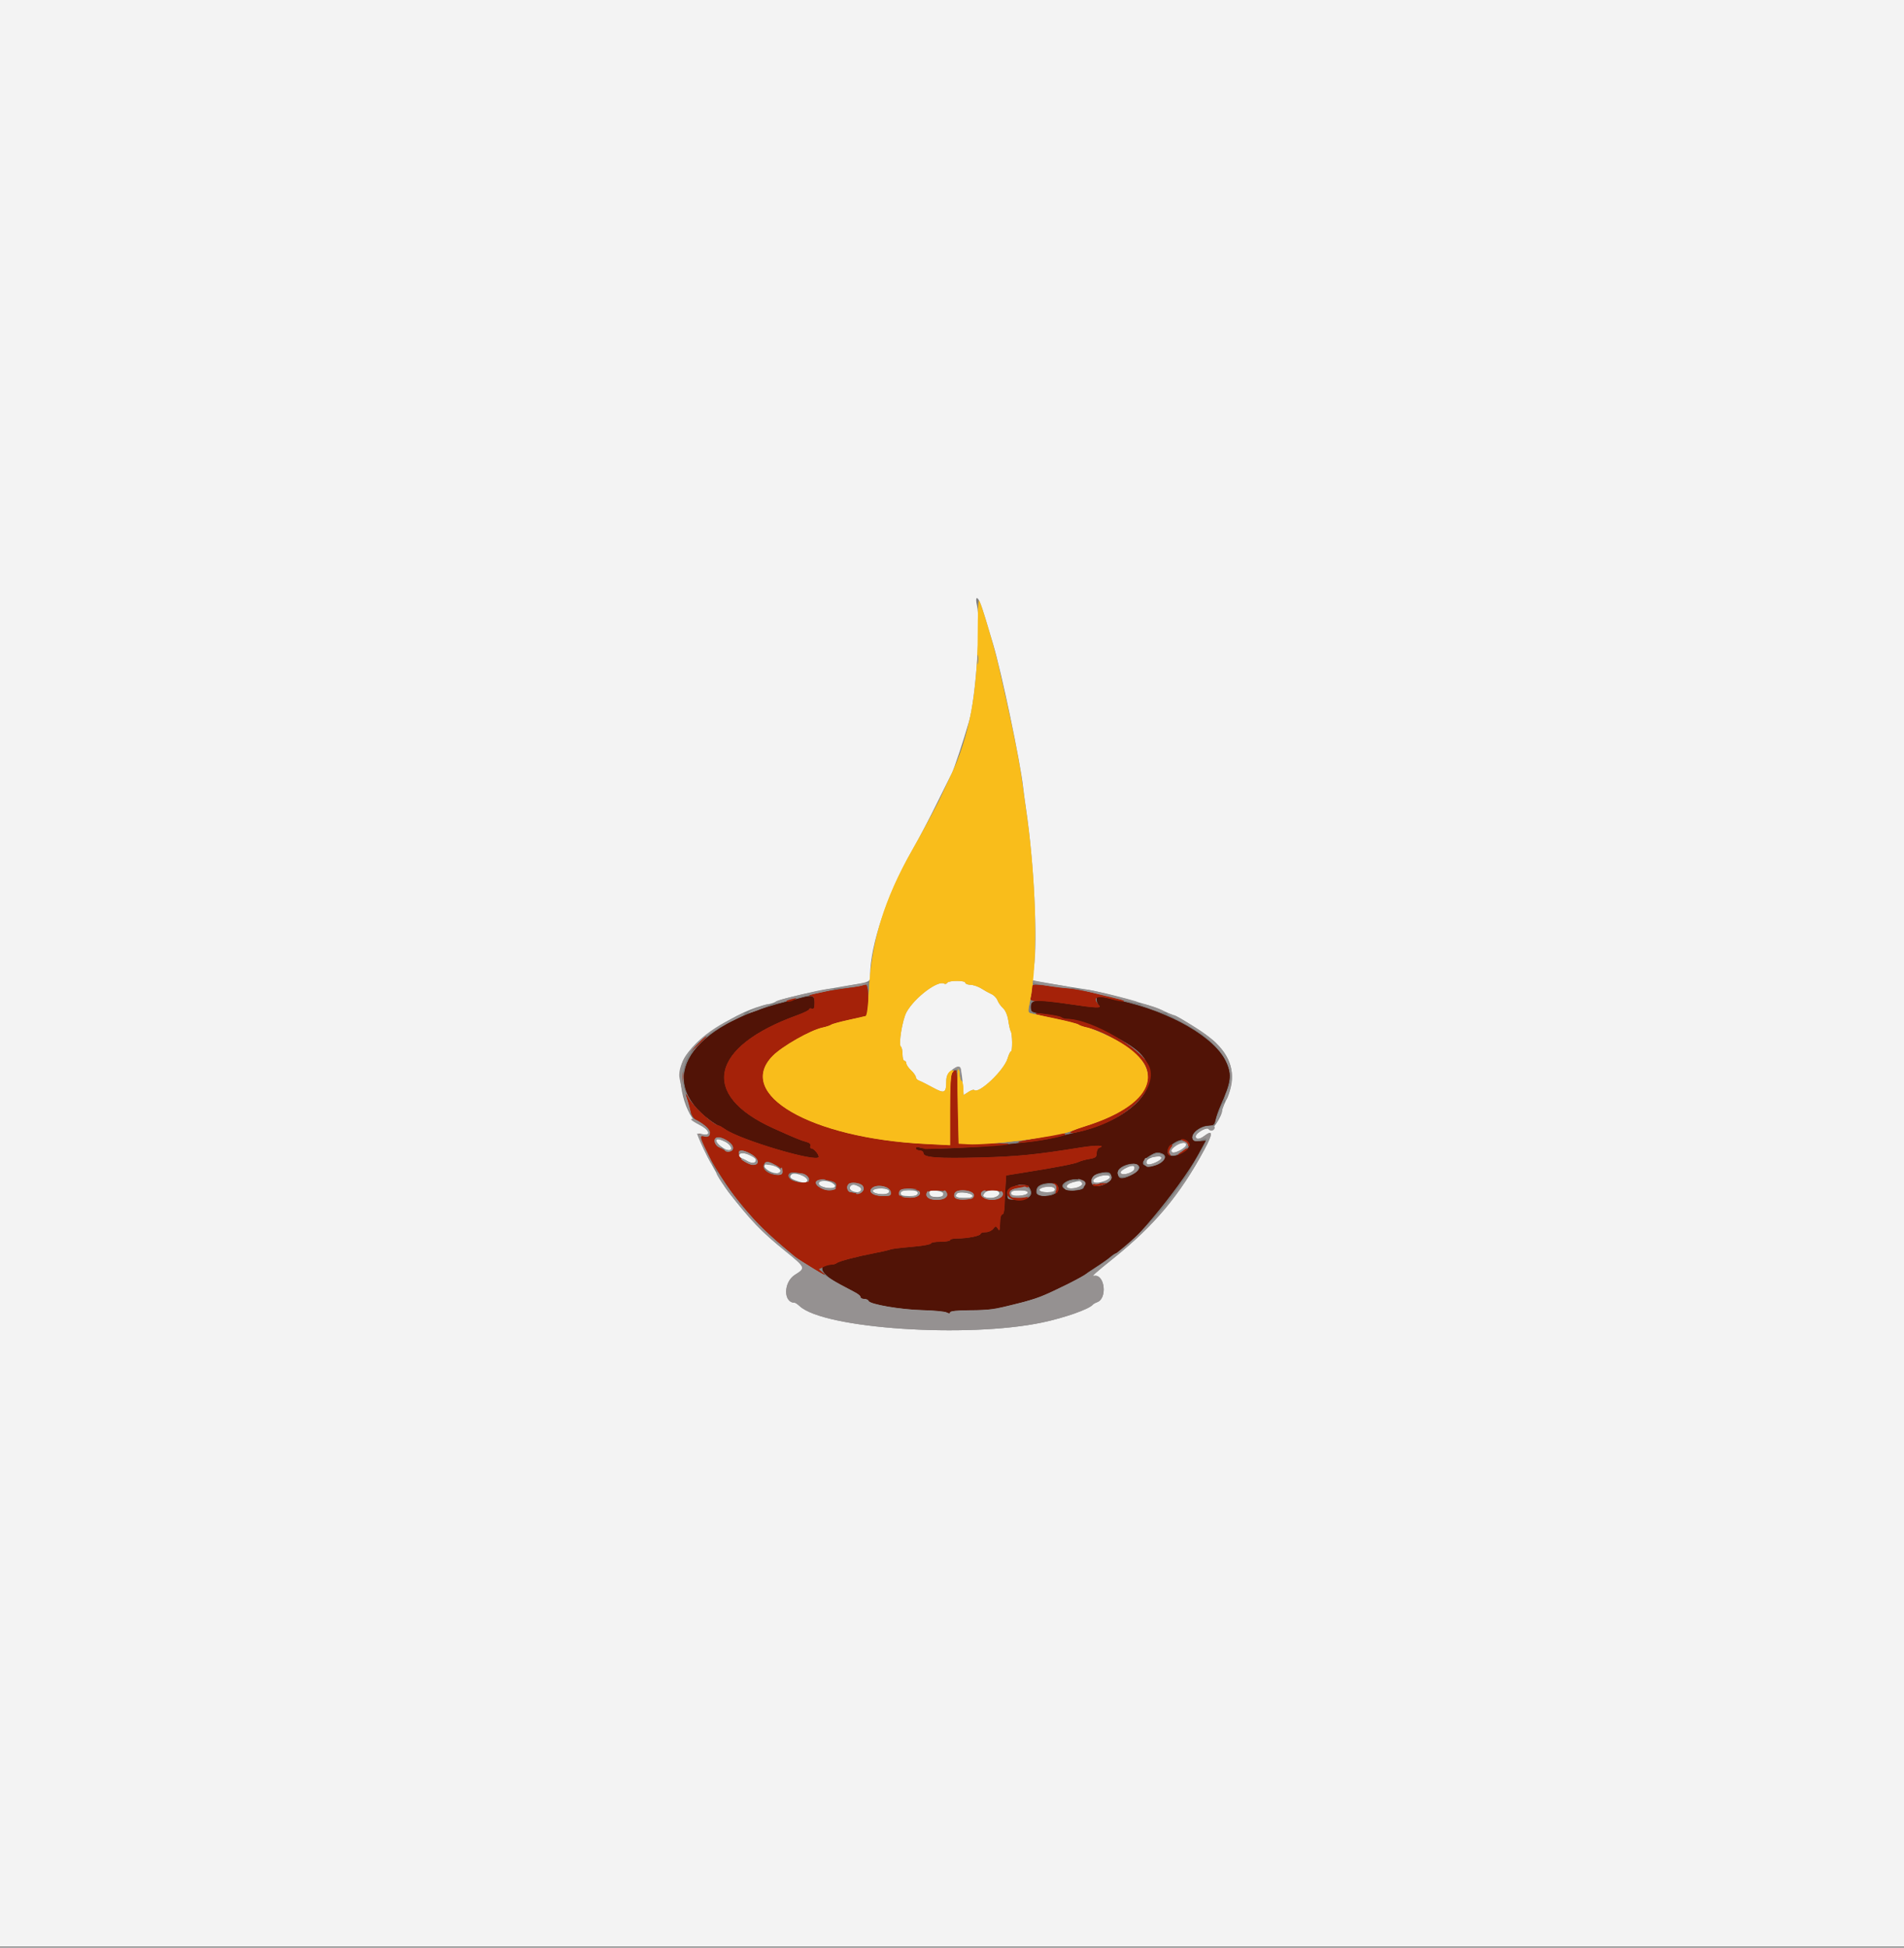 <svg id="svg" version="1.1" xmlns="http://www.w3.org/2000/svg" xmlns:xlink="http://www.w3.org/1999/xlink" width="400" height="409.048" viewBox="0, 0, 400,409.048"><rect x="0" y="0" width="400" height="409.048" fill="#808080" stroke="none"/><g id="svgg"><path id="path1" d="M168.200 209.615 C 167.540 209.799,166.190 210.148,165.200 210.392 C 144.863 215.397,137.591 226.781,149.273 235.323 C 150.084 235.915,150.866 236.400,151.012 236.400 C 151.157 236.400,151.754 236.736,152.338 237.146 C 155.624 239.453,172.038 244.295,171.987 242.942 C 171.966 242.374,170.942 241.200,170.468 241.200 C 170.225 241.200,170.120 240.952,170.236 240.649 C 170.372 240.297,170.064 240.002,169.380 239.831 C 168.327 239.567,166.728 238.905,162.400 236.946 C 146.953 229.953,149.128 219.823,167.500 213.195 C 168.875 212.699,170.000 212.143,170.000 211.959 C 170.000 211.775,170.252 211.722,170.560 211.840 C 170.976 211.999,171.120 211.687,171.120 210.627 C 171.120 209.068,170.697 208.922,168.200 209.615 M230.400 209.873 C 230.400 210.295,230.616 210.856,230.880 211.120 C 231.549 211.789,230.380 211.750,224.784 210.920 C 217.658 209.862,216.600 209.924,216.600 211.400 C 216.600 212.595,216.614 212.602,219.673 213.000 C 221.364 213.220,222.879 213.535,223.040 213.700 C 223.201 213.865,223.725 214.000,224.203 214.000 C 227.294 214.000,236.821 218.448,239.458 221.123 C 245.355 227.104,238.718 235.144,225.538 237.985 C 224.582 238.191,222.720 238.628,221.400 238.956 C 215.703 240.374,195.231 241.848,193.100 240.995 C 192.686 240.829,192.400 240.895,192.400 241.157 C 192.400 241.401,192.760 241.600,193.200 241.600 C 193.640 241.600,194.000 241.859,194.000 242.175 C 194.000 243.094,196.918 243.317,205.925 243.087 C 213.706 242.889,217.616 242.500,226.996 240.991 C 230.335 240.453,232.524 240.508,230.900 241.088 C 230.625 241.186,230.400 241.694,230.400 242.215 C 230.400 243.001,230.142 243.206,228.900 243.411 C 228.075 243.546,227.038 243.832,226.595 244.046 C 225.766 244.445,222.386 245.104,215.395 246.227 L 211.391 246.871 211.243 249.135 C 211.162 250.381,211.074 252.240,211.048 253.267 C 211.021 254.293,210.820 255.103,210.600 255.067 C 210.380 255.030,210.175 255.540,210.145 256.200 C 210.031 258.667,210.031 258.665,209.586 258.000 C 209.235 257.475,209.117 257.488,208.648 258.100 C 208.353 258.485,207.637 258.800,207.056 258.800 C 206.475 258.800,206.000 258.957,206.000 259.149 C 206.000 259.569,203.182 260.124,201.100 260.114 C 200.275 260.110,199.600 260.263,199.600 260.453 C 199.600 260.644,198.700 260.800,197.600 260.800 C 196.500 260.800,195.600 260.954,195.600 261.142 C 195.600 261.331,194.115 261.625,192.300 261.797 C 187.866 262.216,187.495 262.264,186.800 262.506 C 186.470 262.621,185.120 262.921,183.800 263.174 C 180.069 263.890,176.239 264.892,175.820 265.263 C 175.611 265.448,175.071 265.606,174.620 265.614 C 171.251 265.672,172.625 267.851,177.600 270.339 C 179.956 271.517,180.800 272.067,180.800 272.422 C 180.800 272.630,181.145 272.800,181.567 272.800 C 181.988 272.800,182.396 272.987,182.472 273.215 C 182.709 273.927,189.219 275.044,193.799 275.158 C 196.207 275.218,198.497 275.438,198.889 275.647 C 199.358 275.898,199.600 275.887,199.600 275.614 C 199.600 275.357,201.152 275.193,203.700 275.183 C 205.955 275.173,208.520 275.008,209.400 274.816 C 213.191 273.989,217.517 272.803,219.000 272.184 C 221.320 271.215,227.765 267.965,228.000 267.646 C 228.110 267.496,229.122 266.790,230.250 266.078 C 231.377 265.365,232.709 264.426,233.211 263.991 C 233.712 263.556,234.254 263.200,234.414 263.200 C 236.418 263.200,247.764 249.636,251.587 242.670 L 253.280 239.586 251.940 239.693 C 250.835 239.781,250.579 239.650,250.478 238.943 C 250.321 237.846,252.273 236.400,253.912 236.400 C 254.905 236.400,255.138 236.208,255.334 235.229 C 255.463 234.586,255.913 233.281,256.335 232.329 C 258.604 227.212,258.800 225.805,257.615 223.128 C 255.321 217.940,245.808 212.440,235.200 210.168 C 233.550 209.815,231.795 209.432,231.300 209.316 C 230.607 209.155,230.400 209.283,230.400 209.873 M249.558 239.749 C 250.182 240.501,249.794 241.313,248.426 242.121 C 247.138 242.882,245.774 243.006,245.398 242.396 C 244.462 240.882,248.412 238.369,249.558 239.749 M244.167 242.243 C 245.796 242.868,243.978 244.884,241.723 244.954 C 239.714 245.016,239.500 243.999,241.281 242.858 C 242.686 241.958,243.162 241.857,244.167 242.243 M239.330 244.962 C 239.589 245.636,238.666 246.484,236.924 247.173 C 235.410 247.771,234.800 247.495,234.800 246.210 C 234.800 244.752,238.824 243.644,239.330 244.962 M233.529 247.112 C 233.742 248.610,229.857 249.934,229.324 248.546 C 228.960 247.599,229.710 246.639,231.043 246.343 C 232.817 245.949,233.388 246.126,233.529 247.112 M227.800 248.800 C 227.800 249.664,227.582 249.830,226.200 250.019 C 223.541 250.382,222.110 249.060,224.100 248.078 C 225.770 247.255,227.800 247.651,227.800 248.800 M222.340 249.374 C 222.540 250.426,221.357 251.200,219.547 251.200 C 217.889 251.200,217.425 250.782,217.793 249.622 C 218.229 248.249,222.087 248.038,222.340 249.374 M216.391 249.584 C 217.212 251.117,216.181 252.000,213.571 252.000 C 211.707 252.000,211.600 251.942,211.600 250.944 C 211.600 249.020,215.497 247.913,216.391 249.584 " stroke="none" fill="#511306" fill-rule="evenodd"></path><path id="path2" d="M181.147 206.987 C 181.044 207.089,179.439 207.364,177.580 207.598 C 173.797 208.073,168.934 209.115,170.260 209.166 C 170.973 209.194,171.120 209.444,171.120 210.627 C 171.120 211.687,170.976 211.999,170.560 211.840 C 170.252 211.722,170.000 211.775,170.000 211.959 C 170.000 212.143,168.875 212.699,167.500 213.195 C 149.128 219.823,146.953 229.953,162.400 236.946 C 166.728 238.905,168.327 239.567,169.380 239.831 C 170.064 240.002,170.372 240.297,170.236 240.649 C 170.120 240.952,170.225 241.200,170.468 241.200 C 170.942 241.200,171.966 242.374,171.987 242.942 C 172.038 244.295,155.624 239.453,152.338 237.146 C 151.754 236.736,151.162 236.400,151.021 236.400 C 149.971 236.400,145.699 232.520,144.635 230.600 C 144.069 229.578,144.013 229.548,144.259 230.400 C 144.417 230.950,144.749 232.173,144.997 233.118 C 145.325 234.370,145.765 235.001,146.622 235.445 C 148.202 236.265,149.200 237.206,149.200 237.875 C 149.200 238.666,148.095 238.977,147.382 238.385 C 145.048 236.448,150.921 246.928,155.236 252.400 C 158.343 256.341,161.204 259.141,167.040 263.956 C 167.282 264.156,168.992 265.245,170.840 266.377 C 172.688 267.510,173.698 268.010,173.083 267.490 L 171.967 266.544 173.002 266.072 C 173.572 265.812,174.353 265.600,174.739 265.600 C 175.124 265.600,175.611 265.448,175.820 265.263 C 176.239 264.892,180.069 263.890,183.800 263.174 C 185.120 262.921,186.470 262.621,186.800 262.506 C 187.495 262.264,187.866 262.216,192.300 261.797 C 194.115 261.625,195.600 261.331,195.600 261.142 C 195.600 260.954,196.500 260.800,197.600 260.800 C 198.700 260.800,199.600 260.644,199.600 260.453 C 199.600 260.263,200.275 260.110,201.100 260.114 C 203.182 260.124,206.000 259.569,206.000 259.149 C 206.000 258.957,206.475 258.800,207.056 258.800 C 207.637 258.800,208.353 258.485,208.648 258.100 C 209.117 257.488,209.235 257.475,209.586 258.000 C 210.031 258.665,210.031 258.667,210.145 256.200 C 210.175 255.540,210.380 255.030,210.600 255.067 C 210.820 255.103,211.021 254.293,211.048 253.267 C 211.074 252.240,211.162 250.381,211.243 249.135 L 211.391 246.871 215.395 246.227 C 222.386 245.104,225.766 244.445,226.595 244.046 C 227.038 243.832,228.075 243.546,228.900 243.411 C 230.142 243.206,230.400 243.001,230.400 242.215 C 230.400 241.694,230.625 241.186,230.900 241.088 C 232.524 240.508,230.335 240.453,226.996 240.991 C 217.616 242.500,213.706 242.889,205.925 243.087 C 196.918 243.317,194.000 243.094,194.000 242.175 C 194.000 241.859,193.640 241.600,193.200 241.600 C 192.760 241.600,192.400 241.408,192.400 241.173 C 192.400 240.916,192.758 240.855,193.300 241.019 C 193.795 241.169,194.290 241.305,194.400 241.321 C 194.510 241.337,198.137 241.207,202.459 241.033 C 212.196 240.640,215.376 240.035,207.200 240.132 L 201.400 240.200 201.291 232.500 C 201.232 228.265,201.043 224.800,200.871 224.800 C 199.786 224.800,199.600 226.019,199.600 233.141 L 199.600 240.522 194.300 240.251 C 170.282 239.026,154.372 229.822,162.327 221.754 C 164.345 219.707,170.261 216.348,172.800 215.806 C 173.570 215.642,174.380 215.374,174.600 215.210 C 174.820 215.047,176.440 214.599,178.200 214.215 C 179.960 213.831,181.625 213.452,181.900 213.371 C 182.635 213.156,182.602 206.800,181.867 206.800 C 181.573 206.800,181.249 206.884,181.147 206.987 M216.795 207.644 C 216.792 208.170,216.692 208.960,216.574 209.400 C 216.381 210.118,216.556 210.201,218.279 210.212 C 219.336 210.218,222.263 210.533,224.784 210.912 C 230.368 211.750,231.551 211.791,230.880 211.120 C 229.275 209.515,230.407 208.947,233.446 209.831 C 234.640 210.178,235.831 210.390,236.094 210.302 C 236.805 210.065,227.896 208.010,224.200 207.558 C 216.257 206.587,216.801 206.580,216.795 207.644 M165.600 210.000 C 165.067 210.345,165.067 210.388,165.600 210.388 C 165.930 210.388,166.470 210.213,166.800 210.000 C 167.333 209.655,167.333 209.612,166.800 209.612 C 166.470 209.612,165.930 209.787,165.600 210.000 M217.607 212.928 C 217.720 213.049,219.696 213.530,221.997 213.999 C 224.298 214.468,226.365 214.999,226.590 215.180 C 226.816 215.360,227.630 215.639,228.400 215.798 C 232.573 216.665,239.249 221.016,240.620 223.761 C 242.957 228.442,237.841 233.566,227.800 236.600 C 225.048 237.432,223.844 238.247,225.951 237.853 C 235.380 236.086,242.992 229.570,241.612 224.446 C 240.591 220.652,229.512 214.000,224.216 214.000 C 223.745 214.000,223.189 213.838,222.980 213.640 C 222.578 213.260,217.253 212.555,217.607 212.928 M146.581 219.300 L 145.000 221.000 146.700 219.419 C 148.281 217.948,148.584 217.600,148.281 217.600 C 148.216 217.600,147.451 218.365,146.581 219.300 M143.314 226.200 C 143.317 227.300,143.395 227.703,143.487 227.095 C 143.579 226.486,143.577 225.586,143.482 225.095 C 143.387 224.603,143.311 225.100,143.314 226.200 M220.600 238.474 C 219.720 238.691,217.650 239.104,216.000 239.393 C 213.919 239.757,213.444 239.931,214.448 239.959 C 216.249 240.010,222.688 238.908,223.557 238.400 C 224.426 237.892,222.798 237.933,220.600 238.474 M152.838 239.627 C 154.939 241.123,154.045 242.581,151.776 241.359 C 150.389 240.612,149.822 239.811,150.222 239.164 C 150.591 238.568,151.602 238.747,152.838 239.627 M248.700 239.612 C 249.195 239.811,249.600 240.190,249.600 240.454 C 249.600 240.718,249.716 240.818,249.857 240.676 C 250.247 240.286,249.191 239.197,248.451 239.225 C 248.010 239.243,248.091 239.368,248.700 239.612 M245.387 241.240 C 245.240 241.706,245.327 242.286,245.584 242.540 C 245.934 242.888,245.982 242.828,245.779 242.295 C 245.631 241.907,245.733 241.322,246.004 240.995 C 246.313 240.623,246.340 240.400,246.076 240.400 C 245.844 240.400,245.534 240.778,245.387 241.240 M248.000 242.036 C 247.336 242.579,247.269 242.715,247.800 242.440 C 249.105 241.766,249.828 241.212,249.400 241.215 C 249.180 241.217,248.550 241.586,248.000 242.036 M157.800 242.362 C 159.063 243.102,159.425 244.511,158.400 244.699 C 157.414 244.879,155.200 243.293,155.200 242.406 C 155.200 241.412,156.151 241.395,157.800 242.362 M162.986 244.674 C 164.674 245.479,164.943 246.800,163.419 246.800 C 161.301 246.800,159.652 245.282,160.667 244.267 C 161.065 243.869,161.433 243.933,162.986 244.674 M169.500 246.905 C 171.037 248.112,168.977 248.904,166.626 248.010 C 165.550 247.601,165.245 246.598,166.100 246.281 C 166.773 246.031,168.880 246.418,169.500 246.905 M175.297 248.260 C 176.240 248.843,175.540 250.000,174.244 250.000 C 172.511 250.000,170.696 248.627,171.600 248.000 C 172.142 247.624,174.540 247.792,175.297 248.260 M181.217 249.020 C 182.025 249.994,180.907 250.881,179.280 250.556 C 178.068 250.314,177.562 249.371,178.267 248.667 C 178.767 248.167,180.701 248.398,181.217 249.020 M221.557 248.729 C 221.896 248.966,222.023 249.470,221.880 250.017 C 221.717 250.638,221.773 250.787,222.060 250.500 C 222.623 249.937,222.339 248.704,221.600 248.503 C 221.101 248.367,221.094 248.405,221.557 248.729 M229.607 248.963 C 229.822 249.180,230.495 249.163,231.283 248.921 L 232.600 248.517 230.924 248.558 C 229.925 248.583,229.393 248.746,229.607 248.963 M187.128 250.305 C 187.244 251.117,187.090 251.200,185.477 251.200 C 183.347 251.200,182.181 250.242,183.307 249.418 C 184.407 248.614,186.971 249.210,187.128 250.305 M212.213 249.444 C 210.046 251.014,213.607 253.125,215.934 251.649 C 216.245 251.452,215.623 251.392,214.441 251.506 C 212.790 251.664,212.365 251.575,212.154 251.023 C 211.770 250.024,212.428 249.599,214.496 249.509 C 215.511 249.465,216.257 249.292,216.153 249.125 C 215.881 248.684,212.933 248.923,212.213 249.444 M192.758 249.966 C 193.797 250.623,192.929 251.600,191.313 251.594 C 189.468 251.586,188.601 251.094,188.929 250.240 C 189.200 249.533,191.783 249.348,192.758 249.966 M198.926 250.551 C 199.254 251.406,198.382 252.000,196.800 252.000 C 195.218 252.000,194.346 251.406,194.674 250.551 C 194.813 250.189,195.543 250.000,196.800 250.000 C 198.057 250.000,198.787 250.189,198.926 250.551 M204.600 251.000 C 204.600 251.659,204.291 251.822,202.846 251.926 C 200.933 252.063,200.155 251.616,200.543 250.605 C 200.944 249.561,204.600 249.917,204.600 251.000 M210.611 250.418 C 211.079 251.175,209.927 252.000,208.400 252.000 C 206.873 252.000,205.721 251.175,206.189 250.418 C 206.331 250.188,207.326 250.000,208.400 250.000 C 209.474 250.000,210.469 250.188,210.611 250.418 " stroke="none" fill="#a52209" fill-rule="evenodd"></path><path id="path3" d="M205.400 133.138 C 205.400 145.309,203.590 154.884,199.794 162.800 C 199.424 163.570,198.751 165.010,198.298 166.000 C 197.845 166.990,197.288 168.160,197.061 168.600 C 195.523 171.581,193.573 175.153,191.602 178.600 C 185.725 188.878,183.039 197.722,182.510 208.536 C 182.368 211.448,182.110 213.319,181.839 213.395 C 181.598 213.462,179.960 213.831,178.200 214.215 C 176.440 214.599,174.820 215.047,174.600 215.210 C 174.380 215.374,173.570 215.642,172.800 215.806 C 170.261 216.348,164.345 219.707,162.327 221.754 C 154.372 229.822,170.282 239.026,194.300 240.251 L 199.600 240.522 199.600 233.141 C 199.600 227.934,199.741 225.619,200.080 225.280 C 200.347 225.013,200.382 224.800,200.160 224.800 C 199.367 224.800,198.800 225.787,198.794 227.180 C 198.784 229.577,198.416 229.737,195.978 228.408 C 194.780 227.755,193.485 227.105,193.100 226.964 C 192.715 226.822,192.400 226.489,192.400 226.223 C 192.400 225.957,191.950 225.317,191.400 224.800 C 190.850 224.283,190.400 223.622,190.400 223.330 C 190.400 223.039,190.220 222.800,190.000 222.800 C 189.780 222.800,189.600 222.181,189.600 221.424 C 189.600 220.667,189.451 219.955,189.270 219.843 C 188.690 219.485,189.573 214.094,190.471 212.514 C 192.222 209.434,197.089 205.789,198.383 206.590 C 198.582 206.713,198.858 206.630,198.996 206.407 C 199.321 205.880,202.800 205.874,202.800 206.400 C 202.800 206.620,203.295 206.813,203.900 206.829 C 204.505 206.845,205.540 207.203,206.200 207.623 C 206.860 208.044,207.808 208.568,208.307 208.787 C 208.806 209.006,209.370 209.594,209.561 210.093 C 209.752 210.592,210.281 211.336,210.736 211.746 C 211.229 212.190,211.674 213.243,211.833 214.346 C 211.981 215.366,212.214 216.380,212.351 216.600 C 212.695 217.153,212.738 220.800,212.401 220.800 C 212.250 220.800,211.923 221.479,211.675 222.308 C 210.921 224.824,205.591 229.858,204.663 228.930 C 204.532 228.799,203.969 228.990,203.412 229.355 L 202.400 230.018 202.400 228.633 C 202.400 227.871,202.220 227.136,202.000 227.000 C 201.780 226.864,201.600 226.223,201.600 225.576 C 201.600 224.929,201.465 224.400,201.300 224.399 C 201.135 224.399,201.090 227.954,201.200 232.299 L 201.400 240.200 203.356 240.324 C 207.626 240.595,222.200 238.739,225.000 237.567 C 225.440 237.383,226.880 236.889,228.200 236.468 C 243.263 231.672,245.460 223.813,233.400 217.865 C 231.420 216.888,229.170 215.958,228.400 215.798 C 227.630 215.639,226.816 215.360,226.590 215.180 C 226.365 214.999,224.295 214.457,221.990 213.975 C 219.686 213.492,217.395 213.009,216.900 212.902 C 215.866 212.678,215.865 212.676,216.407 210.120 C 218.053 202.345,217.769 185.771,215.745 171.600 C 215.416 169.290,214.981 166.140,214.779 164.600 C 214.297 160.914,213.019 154.281,211.503 147.600 C 210.830 144.630,210.059 141.210,209.792 140.000 C 208.984 136.348,206.200 126.927,205.696 126.138 C 205.533 125.884,205.400 129.034,205.400 133.138 " stroke="none" fill="#f9bd1b" fill-rule="evenodd"></path><path id="path4" d="M205.301 138.600 C 205.305 139.480,205.387 139.793,205.483 139.295 C 205.579 138.798,205.575 138.078,205.475 137.695 C 205.375 137.313,205.296 137.720,205.301 138.600 M217.000 206.292 C 217.446 206.737,224.696 207.837,225.023 207.510 C 225.138 207.396,223.919 207.105,222.316 206.865 C 220.712 206.624,218.770 206.307,218.000 206.161 C 217.070 205.984,216.734 206.028,217.000 206.292 M178.200 207.027 L 175.400 207.559 178.000 207.404 C 180.399 207.261,183.844 206.416,181.800 206.473 C 181.360 206.485,179.740 206.734,178.200 207.027 M168.783 208.757 C 163.713 209.958,162.583 210.316,162.889 210.623 C 163.002 210.735,163.882 210.564,164.847 210.244 C 165.811 209.923,168.490 209.270,170.800 208.791 C 173.110 208.313,175.075 207.849,175.167 207.761 C 175.588 207.354,173.007 207.757,168.783 208.757 M227.000 207.845 C 231.893 209.140,238.959 210.775,239.092 210.642 C 239.296 210.438,238.863 210.303,234.000 209.053 C 231.910 208.516,229.300 207.977,228.200 207.855 C 227.100 207.733,226.560 207.728,227.000 207.845 M159.333 211.522 C 158.416 211.895,157.516 212.357,157.333 212.550 C 156.918 212.985,158.462 212.522,160.598 211.570 C 162.639 210.661,161.553 210.620,159.333 211.522 M239.600 210.915 C 239.600 211.013,240.695 211.492,242.033 211.980 C 244.632 212.928,245.820 212.837,243.501 211.868 C 241.940 211.216,239.600 210.644,239.600 210.915 M152.289 214.706 C 146.576 217.788,142.765 222.174,142.693 225.750 C 142.665 227.131,144.821 234.447,145.060 233.785 C 145.143 233.557,144.758 232.040,144.205 230.415 C 141.824 223.414,144.924 218.495,154.500 214.073 C 156.248 213.266,156.847 212.792,156.100 212.806 C 155.935 212.809,154.220 213.664,152.289 214.706 M245.200 212.899 C 245.200 212.983,246.744 213.846,248.631 214.816 C 256.454 218.838,260.146 224.664,257.776 229.247 C 257.432 229.911,257.227 230.667,257.319 230.927 C 257.662 231.900,258.800 228.220,258.800 226.135 C 258.800 222.064,256.215 218.775,250.240 215.246 C 247.208 213.456,245.200 212.520,245.200 212.899 M200.400 224.432 C 199.926 224.764,199.984 224.801,200.673 224.608 C 201.425 224.397,201.569 224.546,201.709 225.682 L 201.872 227.000 201.936 225.500 C 202.002 223.943,201.549 223.628,200.400 224.432 M256.049 233.663 C 255.578 234.797,255.273 235.807,255.373 235.906 C 255.549 236.082,256.431 234.194,256.979 232.465 C 257.495 230.840,256.908 231.596,256.049 233.663 M145.219 235.137 C 145.229 235.282,145.994 235.772,146.918 236.227 C 149.021 237.261,149.482 238.556,147.645 238.266 L 146.420 238.073 146.954 239.336 C 148.080 241.999,149.307 244.419,149.632 244.620 C 149.819 244.735,149.348 243.568,148.586 242.026 C 146.981 238.779,146.914 238.400,147.995 238.683 C 149.474 239.070,149.494 237.591,148.027 236.366 C 146.747 235.297,145.181 234.612,145.219 235.137 M251.705 237.325 C 249.645 238.717,250.411 240.270,252.654 239.248 C 253.971 238.648,253.707 239.575,251.542 243.141 C 250.694 244.538,250.000 245.750,250.000 245.833 C 250.000 246.174,245.870 251.941,244.295 253.800 C 238.619 260.497,231.373 266.247,224.200 269.745 C 219.180 272.193,217.627 272.802,214.200 273.663 C 208.666 275.054,207.899 275.165,203.700 275.183 C 201.152 275.193,199.600 275.357,199.600 275.614 C 199.600 275.887,199.358 275.898,198.889 275.647 C 198.497 275.438,196.207 275.218,193.799 275.158 C 189.219 275.044,182.709 273.927,182.472 273.215 C 182.396 272.987,181.988 272.800,181.567 272.800 C 181.145 272.800,180.800 272.630,180.800 272.422 C 180.800 272.214,180.365 271.809,179.834 271.522 C 179.303 271.235,177.786 270.424,176.462 269.720 C 174.116 268.473,167.919 264.681,167.040 263.956 C 164.016 261.462,162.610 260.232,160.458 258.200 C 157.823 255.712,153.223 250.128,151.626 247.479 C 151.121 246.642,150.626 246.041,150.524 246.142 C 150.201 246.466,152.200 249.367,155.635 253.562 C 158.748 257.364,160.589 259.180,164.800 262.601 C 169.309 266.265,169.317 266.284,167.007 267.737 C 164.571 269.269,164.527 273.600,166.948 273.600 C 167.105 273.600,167.576 273.920,167.996 274.310 C 173.086 279.053,203.231 281.082,219.000 277.743 C 223.723 276.743,228.847 274.929,229.600 273.991 C 229.710 273.854,230.118 273.624,230.506 273.481 C 232.728 272.661,232.062 267.454,229.800 267.963 C 229.262 268.084,229.992 267.431,234.000 264.203 C 242.595 257.281,247.891 250.948,252.985 241.500 C 254.850 238.041,254.848 237.172,252.976 238.587 C 252.010 239.318,251.200 239.363,251.200 238.686 C 251.200 237.869,253.621 236.586,254.001 237.202 C 254.327 237.729,255.200 237.419,255.200 236.776 C 255.200 236.093,253.023 236.434,251.705 237.325 M150.222 239.164 C 149.887 239.706,150.373 240.704,151.109 240.986 C 151.638 241.190,151.621 241.086,151.013 240.415 C 149.975 239.268,150.551 238.933,152.205 239.722 C 153.765 240.466,154.190 241.848,152.742 241.469 C 152.130 241.309,152.008 241.368,152.315 241.675 C 152.869 242.229,154.000 241.802,154.000 241.040 C 154.000 239.824,150.797 238.234,150.222 239.164 M246.677 240.411 C 245.501 241.336,245.279 242.302,246.162 242.641 C 246.942 242.940,249.629 241.135,249.499 240.400 C 249.333 239.469,247.867 239.475,246.677 240.411 M249.200 240.406 C 249.200 241.108,246.670 242.430,246.210 241.969 C 245.930 241.687,246.116 241.314,246.800 240.787 C 247.878 239.958,249.200 239.748,249.200 240.406 M155.200 242.024 C 155.200 242.257,155.389 242.330,155.620 242.188 C 156.113 241.883,158.800 243.072,158.800 243.595 C 158.800 244.345,157.925 244.443,156.948 243.803 C 156.388 243.436,155.834 243.233,155.716 243.351 C 155.598 243.469,156.155 243.878,156.954 244.259 C 159.525 245.484,160.123 243.519,157.568 242.244 C 156.076 241.500,155.200 241.418,155.200 242.024 M242.500 242.434 C 241.211 242.921,241.390 243.222,242.800 242.940 C 244.442 242.612,244.375 243.481,242.704 244.184 C 241.280 244.782,240.629 244.624,240.960 243.760 C 241.078 243.452,241.001 243.200,240.787 243.200 C 240.176 243.200,240.336 244.801,240.972 245.045 C 241.695 245.322,244.267 244.124,244.554 243.375 C 244.853 242.596,243.596 242.020,242.500 242.434 M160.662 244.300 C 160.560 244.465,160.864 244.616,161.338 244.635 C 161.812 244.654,162.560 244.801,163.000 244.962 C 163.505 245.147,163.431 245.029,162.800 244.642 C 161.694 243.963,160.944 243.843,160.662 244.300 M236.100 245.034 C 234.746 245.626,234.377 246.663,235.384 247.049 C 236.221 247.370,238.687 246.473,238.966 245.745 C 239.502 244.348,238.332 244.058,236.100 245.034 M238.329 245.471 C 238.182 246.235,236.002 246.962,235.465 246.425 C 235.261 246.221,235.593 245.811,236.256 245.452 C 237.760 244.637,238.489 244.644,238.329 245.471 M164.000 245.772 C 164.000 246.087,163.595 246.422,163.100 246.518 C 162.328 246.666,162.357 246.699,163.300 246.746 C 164.151 246.788,164.400 246.619,164.400 246.000 C 164.400 245.560,164.310 245.200,164.200 245.200 C 164.090 245.200,164.000 245.457,164.000 245.772 M168.500 246.865 C 169.105 247.086,169.614 247.567,169.632 247.933 C 169.652 248.370,169.734 248.423,169.869 248.087 C 170.168 247.343,169.241 246.395,168.251 246.432 C 167.527 246.458,167.565 246.523,168.500 246.865 M230.334 246.669 C 229.518 246.885,229.039 247.999,229.544 248.504 C 229.748 248.708,230.249 248.789,230.658 248.684 C 231.269 248.527,231.241 248.485,230.500 248.446 C 228.550 248.346,230.359 246.800,232.426 246.800 C 233.482 246.800,233.403 247.544,232.300 247.988 C 231.797 248.190,231.665 248.358,232.000 248.369 C 232.985 248.400,233.733 247.725,233.471 247.040 C 233.234 246.423,231.872 246.262,230.334 246.669 M171.653 247.959 C 170.725 248.547,172.538 250.000,174.200 250.000 C 174.970 250.000,175.600 249.809,175.600 249.576 C 175.600 249.343,175.408 249.271,175.174 249.416 C 174.940 249.561,174.130 249.563,173.374 249.422 C 171.820 249.130,171.518 248.148,172.900 247.882 C 173.676 247.733,173.690 247.702,173.000 247.661 C 172.560 247.634,171.954 247.768,171.653 247.959 M226.996 248.147 C 227.913 248.818,226.835 249.600,224.993 249.600 C 223.687 249.600,223.851 248.736,225.230 248.351 C 225.800 248.192,225.925 248.063,225.533 248.040 C 224.381 247.971,223.600 248.457,223.600 249.243 C 223.600 249.844,223.894 250.000,225.026 250.000 C 227.434 250.000,229.067 248.495,227.367 247.843 C 226.338 247.448,226.197 247.563,226.996 248.147 M178.267 248.667 C 177.716 249.218,178.012 250.400,178.700 250.394 C 179.254 250.389,179.285 250.315,178.849 250.039 C 178.233 249.648,178.574 248.800,179.347 248.800 C 180.686 248.800,181.451 249.924,180.400 250.347 C 179.788 250.593,179.652 250.759,180.051 250.775 C 181.099 250.815,181.803 249.727,181.200 249.000 C 180.697 248.394,178.759 248.174,178.267 248.667 M220.600 248.624 C 220.380 248.682,219.705 248.839,219.100 248.973 C 217.911 249.235,217.536 250.647,218.551 251.037 C 219.612 251.444,221.794 250.596,221.921 249.727 C 222.039 248.927,221.417 248.407,220.600 248.624 M183.307 249.418 C 182.181 250.242,183.347 251.200,185.477 251.200 C 187.090 251.200,187.244 251.117,187.128 250.305 C 186.971 249.210,184.407 248.614,183.307 249.418 M213.600 249.553 C 211.761 249.878,211.576 251.329,213.348 251.531 C 215.133 251.735,216.400 251.280,216.400 250.435 C 216.400 249.851,215.417 248.979,215.067 249.253 C 215.030 249.282,214.370 249.417,213.600 249.553 M221.600 249.800 C 221.600 250.233,221.156 250.400,220.000 250.400 C 217.536 250.400,218.006 249.303,220.500 249.232 C 221.225 249.211,221.600 249.404,221.600 249.800 M186.800 250.200 C 186.800 250.823,185.069 251.032,183.835 250.558 C 182.768 250.149,183.563 249.600,185.224 249.600 C 186.358 249.600,186.800 249.768,186.800 250.200 M188.938 250.217 C 188.808 250.557,188.813 250.947,188.951 251.084 C 189.088 251.221,189.200 251.044,189.200 250.690 C 189.200 250.223,189.668 250.004,190.900 249.893 L 192.600 249.740 190.887 249.670 C 189.666 249.620,189.107 249.777,188.938 250.217 M192.800 250.510 C 192.800 250.977,192.332 251.196,191.100 251.307 L 189.400 251.460 191.113 251.530 C 192.737 251.596,193.773 250.840,193.049 250.116 C 192.912 249.979,192.800 250.156,192.800 250.510 M194.699 250.487 C 194.347 251.402,195.178 252.000,196.800 252.000 C 198.382 252.000,199.254 251.406,198.926 250.551 C 198.624 249.765,198.078 249.869,198.144 250.700 C 198.236 251.855,195.689 251.910,195.264 250.761 C 195.004 250.058,194.885 250.000,194.699 250.487 M200.543 250.605 C 200.155 251.616,200.933 252.063,202.846 251.926 C 204.291 251.822,204.600 251.659,204.600 251.000 C 204.600 249.917,200.944 249.561,200.543 250.605 M206.189 250.418 C 205.721 251.175,206.873 252.000,208.400 252.000 C 209.983 252.000,211.075 251.169,210.569 250.349 C 210.361 250.013,210.169 250.131,209.947 250.732 C 209.705 251.387,209.296 251.600,208.280 251.600 C 206.684 251.600,206.243 251.272,206.852 250.537 C 207.157 250.170,207.163 250.000,206.873 250.000 C 206.639 250.000,206.331 250.188,206.189 250.418 M215.902 250.500 C 215.644 251.285,212.400 251.399,212.400 250.623 C 212.400 250.150,212.840 250.000,214.233 250.000 C 215.521 250.000,216.018 250.149,215.902 250.500 M204.302 251.100 C 204.418 251.451,203.921 251.600,202.633 251.600 C 200.907 251.600,200.428 251.305,201.086 250.648 C 201.544 250.189,204.122 250.552,204.302 251.100 " stroke="none" fill="#959191" fill-rule="evenodd"></path><path id="path0" d="M0.000 204.400 L 0.000 408.800 200.000 408.800 L 400.000 408.800 400.000 204.400 L 400.000 0.000 200.000 0.000 L 0.000 0.000 0.000 204.400 M205.874 126.500 C 206.095 126.995,206.600 128.480,206.995 129.800 C 207.390 131.120,208.118 133.550,208.612 135.200 C 210.415 141.214,214.369 160.048,214.951 165.400 C 215.047 166.280,215.326 168.350,215.571 170.000 C 217.212 181.050,218.027 197.536,217.210 203.185 C 217.005 204.607,216.879 205.812,216.931 205.864 C 217.046 205.979,225.445 207.424,228.200 207.802 C 229.984 208.047,234.850 209.266,240.600 210.910 C 241.700 211.224,243.445 211.868,244.478 212.341 C 245.511 212.813,246.450 213.200,246.566 213.200 C 247.266 213.200,253.831 217.476,255.310 218.896 C 258.924 222.365,259.760 226.279,257.800 230.563 C 257.250 231.765,256.800 232.845,256.800 232.963 C 256.800 234.517,254.260 238.181,253.911 237.132 C 253.707 236.522,251.200 237.960,251.200 238.686 C 251.200 239.363,252.010 239.318,252.976 238.587 C 254.848 237.172,254.850 238.041,252.985 241.500 C 247.891 250.948,242.595 257.281,234.000 264.203 C 229.992 267.431,229.262 268.084,229.800 267.963 C 232.062 267.454,232.728 272.661,230.506 273.481 C 230.118 273.624,229.710 273.854,229.600 273.991 C 228.847 274.929,223.723 276.743,219.000 277.743 C 203.231 281.082,173.086 279.053,167.996 274.310 C 167.576 273.920,167.105 273.600,166.948 273.600 C 164.527 273.600,164.571 269.269,167.007 267.737 C 169.317 266.284,169.309 266.265,164.800 262.601 C 160.033 258.728,157.557 256.153,153.068 250.400 C 151.501 248.391,147.811 241.658,146.754 238.880 C 146.414 237.985,146.460 237.950,147.635 238.208 C 149.490 238.615,149.039 237.276,146.968 236.227 C 144.019 234.732,141.873 226.403,143.496 222.750 C 145.350 218.575,155.111 212.104,161.329 210.928 C 162.028 210.796,162.787 210.542,163.016 210.364 C 163.658 209.866,171.639 208.058,177.183 207.156 C 182.988 206.211,182.800 206.290,182.800 204.797 C 182.800 198.499,186.543 187.426,191.714 178.423 C 193.034 176.125,195.355 171.715,196.872 168.623 C 198.389 165.530,199.784 162.719,199.971 162.376 C 200.423 161.549,202.479 155.357,203.553 151.591 C 205.016 146.458,206.091 130.795,205.233 127.100 C 204.849 125.449,205.240 125.083,205.874 126.500 M198.996 206.407 C 198.858 206.630,198.582 206.713,198.383 206.590 C 197.089 205.789,192.222 209.434,190.471 212.514 C 189.573 214.094,188.690 219.485,189.270 219.843 C 189.451 219.955,189.600 220.667,189.600 221.424 C 189.600 222.181,189.780 222.800,190.000 222.800 C 190.220 222.800,190.400 223.039,190.400 223.330 C 190.400 223.622,190.850 224.283,191.400 224.800 C 191.950 225.317,192.400 225.957,192.400 226.223 C 192.400 226.489,192.715 226.822,193.100 226.964 C 193.485 227.105,194.780 227.755,195.978 228.408 C 198.426 229.743,198.784 229.580,198.794 227.129 C 198.798 226.021,199.060 225.454,199.854 224.829 C 201.593 223.461,201.880 223.727,202.186 226.988 L 202.466 229.975 203.445 229.333 C 203.984 228.980,204.532 228.799,204.663 228.930 C 205.591 229.858,210.921 224.824,211.675 222.308 C 211.923 221.479,212.250 220.800,212.401 220.800 C 212.738 220.800,212.695 217.153,212.351 216.600 C 212.214 216.380,211.981 215.366,211.833 214.346 C 211.674 213.243,211.229 212.190,210.736 211.746 C 210.281 211.336,209.752 210.592,209.561 210.093 C 209.370 209.594,208.806 209.006,208.307 208.787 C 207.808 208.568,206.860 208.044,206.200 207.623 C 205.540 207.203,204.505 206.845,203.900 206.829 C 203.295 206.813,202.800 206.620,202.800 206.400 C 202.800 205.874,199.321 205.880,198.996 206.407 M150.400 239.571 C 150.400 240.083,152.385 241.600,153.054 241.600 C 154.039 241.600,153.625 240.434,152.420 239.810 C 151.073 239.114,150.400 239.034,150.400 239.571 M246.800 240.787 C 246.116 241.314,245.930 241.687,246.210 241.969 C 246.670 242.430,249.200 241.108,249.200 240.406 C 249.200 239.748,247.878 239.958,246.800 240.787 M155.384 242.427 C 155.239 242.661,155.183 242.886,155.260 242.927 C 155.337 242.967,155.985 243.325,156.701 243.723 C 157.938 244.411,158.800 244.362,158.800 243.606 C 158.800 242.769,155.810 241.737,155.384 242.427 M241.700 243.212 C 240.802 243.573,240.528 244.185,241.104 244.541 C 241.556 244.820,244.000 243.705,244.000 243.219 C 244.000 242.717,242.941 242.714,241.700 243.212 M160.617 244.773 C 160.297 245.290,161.984 246.400,163.089 246.400 C 164.453 246.400,164.186 245.428,162.672 244.880 C 161.073 244.302,160.913 244.294,160.617 244.773 M236.256 245.452 C 235.593 245.811,235.261 246.221,235.465 246.425 C 236.002 246.962,238.182 246.235,238.329 245.471 C 238.489 244.644,237.760 244.637,236.256 245.452 M166.267 246.667 C 165.750 247.183,166.013 247.526,167.260 247.961 C 168.944 248.548,169.600 248.514,169.600 247.839 C 169.600 247.051,166.850 246.084,166.267 246.667 M230.500 247.212 C 229.397 247.656,229.318 248.400,230.374 248.400 C 231.503 248.400,233.200 247.685,233.200 247.210 C 233.200 246.714,231.737 246.715,230.500 247.212 M172.000 248.582 C 172.000 249.243,174.470 249.851,175.235 249.379 C 175.591 249.158,175.524 248.934,174.984 248.539 C 173.981 247.805,172.000 247.834,172.000 248.582 M225.230 248.351 C 223.851 248.736,223.687 249.600,224.993 249.600 C 226.308 249.600,227.702 248.889,227.388 248.380 C 227.126 247.957,226.662 247.951,225.230 248.351 M178.572 249.245 C 178.257 249.755,179.081 250.385,180.076 250.394 C 181.104 250.403,181.322 249.693,180.437 249.220 C 179.432 248.682,178.916 248.689,178.572 249.245 M218.900 249.465 C 217.857 249.886,218.463 250.400,220.000 250.400 C 221.156 250.400,221.600 250.233,221.600 249.800 C 221.600 249.208,220.023 249.012,218.900 249.465 M183.426 249.958 C 183.142 250.418,184.143 250.800,185.633 250.800 C 186.404 250.800,186.800 250.596,186.800 250.200 C 186.800 249.530,183.823 249.316,183.426 249.958 M189.200 250.600 C 189.200 251.044,189.667 251.200,191.000 251.200 C 192.333 251.200,192.800 251.044,192.800 250.600 C 192.800 250.156,192.333 250.000,191.000 250.000 C 189.667 250.000,189.200 250.156,189.200 250.600 M195.271 250.674 C 195.374 251.210,195.776 251.400,196.805 251.400 C 198.840 251.400,198.717 250.243,196.666 250.074 C 195.364 249.967,195.152 250.058,195.271 250.674 M206.804 250.595 C 206.405 251.076,206.428 251.236,206.921 251.425 C 208.039 251.854,209.787 251.432,209.926 250.700 C 210.098 249.794,207.540 249.708,206.804 250.595 M212.400 250.623 C 212.400 251.107,212.772 251.219,214.069 251.123 C 216.455 250.947,216.594 250.000,214.233 250.000 C 212.840 250.000,212.400 250.150,212.400 250.623 M201.086 250.648 C 200.428 251.305,200.907 251.600,202.633 251.600 C 203.921 251.600,204.418 251.451,204.302 251.100 C 204.122 250.552,201.544 250.189,201.086 250.648 " stroke="none" fill="#f3f3f3" fill-rule="evenodd"></path><path id="path1" d="M168.200 209.615 C 167.540 209.799,166.190 210.148,165.200 210.392 C 144.863 215.397,137.591 226.781,149.273 235.323 C 150.084 235.915,150.866 236.400,151.012 236.400 C 151.157 236.400,151.754 236.736,152.338 237.146 C 155.624 239.453,172.038 244.295,171.987 242.942 C 171.966 242.374,170.942 241.200,170.468 241.200 C 170.225 241.200,170.120 240.952,170.236 240.649 C 170.372 240.297,170.064 240.002,169.380 239.831 C 168.327 239.567,166.728 238.905,162.400 236.946 C 146.953 229.953,149.128 219.823,167.500 213.195 C 168.875 212.699,170.000 212.143,170.000 211.959 C 170.000 211.775,170.252 211.722,170.560 211.840 C 170.976 211.999,171.120 211.687,171.120 210.627 C 171.120 209.068,170.697 208.922,168.200 209.615 M230.400 209.873 C 230.400 210.295,230.616 210.856,230.880 211.120 C 231.549 211.789,230.380 211.750,224.784 210.920 C 217.658 209.862,216.600 209.924,216.600 211.400 C 216.600 212.595,216.614 212.602,219.673 213.000 C 221.364 213.220,222.879 213.535,223.040 213.700 C 223.201 213.865,223.725 214.000,224.203 214.000 C 227.294 214.000,236.821 218.448,239.458 221.123 C 245.355 227.104,238.718 235.144,225.538 237.985 C 224.582 238.191,222.720 238.628,221.400 238.956 C 215.703 240.374,195.231 241.848,193.100 240.995 C 192.686 240.829,192.400 240.895,192.400 241.157 C 192.400 241.401,192.760 241.600,193.200 241.600 C 193.640 241.600,194.000 241.859,194.000 242.175 C 194.000 243.094,196.918 243.317,205.925 243.087 C 213.706 242.889,217.616 242.500,226.996 240.991 C 230.335 240.453,232.524 240.508,230.900 241.088 C 230.625 241.186,230.400 241.694,230.400 242.215 C 230.400 243.001,230.142 243.206,228.900 243.411 C 228.075 243.546,227.038 243.832,226.595 244.046 C 225.766 244.445,222.386 245.104,215.395 246.227 L 211.391 246.871 211.243 249.135 C 211.162 250.381,211.074 252.240,211.048 253.267 C 211.021 254.293,210.820 255.103,210.600 255.067 C 210.380 255.030,210.175 255.540,210.145 256.200 C 210.031 258.667,210.031 258.665,209.586 258.000 C 209.235 257.475,209.117 257.488,208.648 258.100 C 208.353 258.485,207.637 258.800,207.056 258.800 C 206.475 258.800,206.000 258.957,206.000 259.149 C 206.000 259.569,203.182 260.124,201.100 260.114 C 200.275 260.110,199.600 260.263,199.600 260.453 C 199.600 260.644,198.700 260.800,197.600 260.800 C 196.500 260.800,195.600 260.954,195.600 261.142 C 195.600 261.331,194.115 261.625,192.300 261.797 C 187.866 262.216,187.495 262.264,186.800 262.506 C 186.470 262.621,185.120 262.921,183.800 263.174 C 180.069 263.890,176.239 264.892,175.820 265.263 C 175.611 265.448,175.071 265.606,174.620 265.614 C 171.251 265.672,172.625 267.851,177.600 270.339 C 179.956 271.517,180.800 272.067,180.800 272.422 C 180.800 272.630,181.145 272.800,181.567 272.800 C 181.988 272.800,182.396 272.987,182.472 273.215 C 182.709 273.927,189.219 275.044,193.799 275.158 C 196.207 275.218,198.497 275.438,198.889 275.647 C 199.358 275.898,199.600 275.887,199.600 275.614 C 199.600 275.357,201.152 275.193,203.700 275.183 C 205.955 275.173,208.520 275.008,209.400 274.816 C 213.191 273.989,217.517 272.803,219.000 272.184 C 221.320 271.215,227.765 267.965,228.000 267.646 C 228.110 267.496,229.122 266.790,230.250 266.078 C 231.377 265.365,232.709 264.426,233.211 263.991 C 233.712 263.556,234.254 263.200,234.414 263.200 C 236.418 263.200,247.764 249.636,251.587 242.670 L 253.280 239.586 251.940 239.693 C 250.835 239.781,250.579 239.650,250.478 238.943 C 250.321 237.846,252.273 236.400,253.912 236.400 C 254.905 236.400,255.138 236.208,255.334 235.229 C 255.463 234.586,255.913 233.281,256.335 232.329 C 258.604 227.212,258.800 225.805,257.615 223.128 C 255.321 217.940,245.808 212.440,235.200 210.168 C 233.550 209.815,231.795 209.432,231.300 209.316 C 230.607 209.155,230.400 209.283,230.400 209.873 M249.558 239.749 C 250.182 240.501,249.794 241.313,248.426 242.121 C 247.138 242.882,245.774 243.006,245.398 242.396 C 244.462 240.882,248.412 238.369,249.558 239.749 M244.167 242.243 C 245.796 242.868,243.978 244.884,241.723 244.954 C 239.714 245.016,239.500 243.999,241.281 242.858 C 242.686 241.958,243.162 241.857,244.167 242.243 M239.330 244.962 C 239.589 245.636,238.666 246.484,236.924 247.173 C 235.410 247.771,234.800 247.495,234.800 246.210 C 234.800 244.752,238.824 243.644,239.330 244.962 M233.529 247.112 C 233.742 248.610,229.857 249.934,229.324 248.546 C 228.960 247.599,229.710 246.639,231.043 246.343 C 232.817 245.949,233.388 246.126,233.529 247.112 M227.800 248.800 C 227.800 249.664,227.582 249.830,226.200 250.019 C 223.541 250.382,222.110 249.060,224.100 248.078 C 225.770 247.255,227.800 247.651,227.800 248.800 M222.340 249.374 C 222.540 250.426,221.357 251.200,219.547 251.200 C 217.889 251.200,217.425 250.782,217.793 249.622 C 218.229 248.249,222.087 248.038,222.340 249.374 M216.391 249.584 C 217.212 251.117,216.181 252.000,213.571 252.000 C 211.707 252.000,211.600 251.942,211.600 250.944 C 211.600 249.020,215.497 247.913,216.391 249.584 " stroke="none" fill="#511306" fill-rule="evenodd"></path><path id="path2" d="M181.147 206.987 C 181.044 207.089,179.439 207.364,177.580 207.598 C 173.797 208.073,168.934 209.115,170.260 209.166 C 170.973 209.194,171.120 209.444,171.120 210.627 C 171.120 211.687,170.976 211.999,170.560 211.840 C 170.252 211.722,170.000 211.775,170.000 211.959 C 170.000 212.143,168.875 212.699,167.500 213.195 C 149.128 219.823,146.953 229.953,162.400 236.946 C 166.728 238.905,168.327 239.567,169.380 239.831 C 170.064 240.002,170.372 240.297,170.236 240.649 C 170.120 240.952,170.225 241.200,170.468 241.200 C 170.942 241.200,171.966 242.374,171.987 242.942 C 172.038 244.295,155.624 239.453,152.338 237.146 C 151.754 236.736,151.162 236.400,151.021 236.400 C 149.971 236.400,145.699 232.520,144.635 230.600 C 144.069 229.578,144.013 229.548,144.259 230.400 C 144.417 230.950,144.749 232.173,144.997 233.118 C 145.325 234.370,145.765 235.001,146.622 235.445 C 148.202 236.265,149.200 237.206,149.200 237.875 C 149.200 238.666,148.095 238.977,147.382 238.385 C 145.048 236.448,150.921 246.928,155.236 252.400 C 158.343 256.341,161.204 259.141,167.040 263.956 C 167.282 264.156,168.992 265.245,170.840 266.377 C 172.688 267.510,173.698 268.010,173.083 267.490 L 171.967 266.544 173.002 266.072 C 173.572 265.812,174.353 265.600,174.739 265.600 C 175.124 265.600,175.611 265.448,175.820 265.263 C 176.239 264.892,180.069 263.890,183.800 263.174 C 185.120 262.921,186.470 262.621,186.800 262.506 C 187.495 262.264,187.866 262.216,192.300 261.797 C 194.115 261.625,195.600 261.331,195.600 261.142 C 195.600 260.954,196.500 260.800,197.600 260.800 C 198.700 260.800,199.600 260.644,199.600 260.453 C 199.600 260.263,200.275 260.110,201.100 260.114 C 203.182 260.124,206.000 259.569,206.000 259.149 C 206.000 258.957,206.475 258.800,207.056 258.800 C 207.637 258.800,208.353 258.485,208.648 258.100 C 209.117 257.488,209.235 257.475,209.586 258.000 C 210.031 258.665,210.031 258.667,210.145 256.200 C 210.175 255.540,210.380 255.030,210.600 255.067 C 210.820 255.103,211.021 254.293,211.048 253.267 C 211.074 252.240,211.162 250.381,211.243 249.135 L 211.391 246.871 215.395 246.227 C 222.386 245.104,225.766 244.445,226.595 244.046 C 227.038 243.832,228.075 243.546,228.900 243.411 C 230.142 243.206,230.400 243.001,230.400 242.215 C 230.400 241.694,230.625 241.186,230.900 241.088 C 232.524 240.508,230.335 240.453,226.996 240.991 C 217.616 242.500,213.706 242.889,205.925 243.087 C 196.918 243.317,194.000 243.094,194.000 242.175 C 194.000 241.859,193.640 241.600,193.200 241.600 C 192.760 241.600,192.400 241.408,192.400 241.173 C 192.400 240.916,192.758 240.855,193.300 241.019 C 193.795 241.169,194.290 241.305,194.400 241.321 C 194.510 241.337,198.137 241.207,202.459 241.033 C 212.196 240.640,215.376 240.035,207.200 240.132 L 201.400 240.200 201.291 232.500 C 201.232 228.265,201.043 224.800,200.871 224.800 C 199.786 224.800,199.600 226.019,199.600 233.141 L 199.600 240.522 194.300 240.251 C 170.282 239.026,154.372 229.822,162.327 221.754 C 164.345 219.707,170.261 216.348,172.800 215.806 C 173.570 215.642,174.380 215.374,174.600 215.210 C 174.820 215.047,176.440 214.599,178.200 214.215 C 179.960 213.831,181.625 213.452,181.900 213.371 C 182.635 213.156,182.602 206.800,181.867 206.800 C 181.573 206.800,181.249 206.884,181.147 206.987 M216.795 207.644 C 216.792 208.170,216.692 208.960,216.574 209.400 C 216.381 210.118,216.556 210.201,218.279 210.212 C 219.336 210.218,222.263 210.533,224.784 210.912 C 230.368 211.750,231.551 211.791,230.880 211.120 C 229.275 209.515,230.407 208.947,233.446 209.831 C 234.640 210.178,235.831 210.390,236.094 210.302 C 236.805 210.065,227.896 208.010,224.200 207.558 C 216.257 206.587,216.801 206.580,216.795 207.644 M165.600 210.000 C 165.067 210.345,165.067 210.388,165.600 210.388 C 165.930 210.388,166.470 210.213,166.800 210.000 C 167.333 209.655,167.333 209.612,166.800 209.612 C 166.470 209.612,165.930 209.787,165.600 210.000 M217.607 212.928 C 217.720 213.049,219.696 213.530,221.997 213.999 C 224.298 214.468,226.365 214.999,226.590 215.180 C 226.816 215.360,227.630 215.639,228.400 215.798 C 232.573 216.665,239.249 221.016,240.620 223.761 C 242.957 228.442,237.841 233.566,227.800 236.600 C 225.048 237.432,223.844 238.247,225.951 237.853 C 235.380 236.086,242.992 229.570,241.612 224.446 C 240.591 220.652,229.512 214.000,224.216 214.000 C 223.745 214.000,223.189 213.838,222.980 213.640 C 222.578 213.260,217.253 212.555,217.607 212.928 M146.581 219.300 L 145.000 221.000 146.700 219.419 C 148.281 217.948,148.584 217.600,148.281 217.600 C 148.216 217.600,147.451 218.365,146.581 219.300 M143.314 226.200 C 143.317 227.300,143.395 227.703,143.487 227.095 C 143.579 226.486,143.577 225.586,143.482 225.095 C 143.387 224.603,143.311 225.100,143.314 226.200 M220.600 238.474 C 219.720 238.691,217.650 239.104,216.000 239.393 C 213.919 239.757,213.444 239.931,214.448 239.959 C 216.249 240.010,222.688 238.908,223.557 238.400 C 224.426 237.892,222.798 237.933,220.600 238.474 M152.838 239.627 C 154.939 241.123,154.045 242.581,151.776 241.359 C 150.389 240.612,149.822 239.811,150.222 239.164 C 150.591 238.568,151.602 238.747,152.838 239.627 M248.700 239.612 C 249.195 239.811,249.600 240.190,249.600 240.454 C 249.600 240.718,249.716 240.818,249.857 240.676 C 250.247 240.286,249.191 239.197,248.451 239.225 C 248.010 239.243,248.091 239.368,248.700 239.612 M245.387 241.240 C 245.240 241.706,245.327 242.286,245.584 242.540 C 245.934 242.888,245.982 242.828,245.779 242.295 C 245.631 241.907,245.733 241.322,246.004 240.995 C 246.313 240.623,246.340 240.400,246.076 240.400 C 245.844 240.400,245.534 240.778,245.387 241.240 M248.000 242.036 C 247.336 242.579,247.269 242.715,247.800 242.440 C 249.105 241.766,249.828 241.212,249.400 241.215 C 249.180 241.217,248.550 241.586,248.000 242.036 M157.800 242.362 C 159.063 243.102,159.425 244.511,158.400 244.699 C 157.414 244.879,155.200 243.293,155.200 242.406 C 155.200 241.412,156.151 241.395,157.800 242.362 M162.986 244.674 C 164.674 245.479,164.943 246.800,163.419 246.800 C 161.301 246.800,159.652 245.282,160.667 244.267 C 161.065 243.869,161.433 243.933,162.986 244.674 M169.500 246.905 C 171.037 248.112,168.977 248.904,166.626 248.010 C 165.550 247.601,165.245 246.598,166.100 246.281 C 166.773 246.031,168.880 246.418,169.500 246.905 M175.297 248.260 C 176.240 248.843,175.540 250.000,174.244 250.000 C 172.511 250.000,170.696 248.627,171.600 248.000 C 172.142 247.624,174.540 247.792,175.297 248.260 M181.217 249.020 C 182.025 249.994,180.907 250.881,179.280 250.556 C 178.068 250.314,177.562 249.371,178.267 248.667 C 178.767 248.167,180.701 248.398,181.217 249.020 M221.557 248.729 C 221.896 248.966,222.023 249.470,221.880 250.017 C 221.717 250.638,221.773 250.787,222.060 250.500 C 222.623 249.937,222.339 248.704,221.600 248.503 C 221.101 248.367,221.094 248.405,221.557 248.729 M229.607 248.963 C 229.822 249.180,230.495 249.163,231.283 248.921 L 232.600 248.517 230.924 248.558 C 229.925 248.583,229.393 248.746,229.607 248.963 M187.128 250.305 C 187.244 251.117,187.090 251.200,185.477 251.200 C 183.347 251.200,182.181 250.242,183.307 249.418 C 184.407 248.614,186.971 249.210,187.128 250.305 M212.213 249.444 C 210.046 251.014,213.607 253.125,215.934 251.649 C 216.245 251.452,215.623 251.392,214.441 251.506 C 212.790 251.664,212.365 251.575,212.154 251.023 C 211.770 250.024,212.428 249.599,214.496 249.509 C 215.511 249.465,216.257 249.292,216.153 249.125 C 215.881 248.684,212.933 248.923,212.213 249.444 M192.758 249.966 C 193.797 250.623,192.929 251.600,191.313 251.594 C 189.468 251.586,188.601 251.094,188.929 250.240 C 189.200 249.533,191.783 249.348,192.758 249.966 M198.926 250.551 C 199.254 251.406,198.382 252.000,196.800 252.000 C 195.218 252.000,194.346 251.406,194.674 250.551 C 194.813 250.189,195.543 250.000,196.800 250.000 C 198.057 250.000,198.787 250.189,198.926 250.551 M204.600 251.000 C 204.600 251.659,204.291 251.822,202.846 251.926 C 200.933 252.063,200.155 251.616,200.543 250.605 C 200.944 249.561,204.600 249.917,204.600 251.000 M210.611 250.418 C 211.079 251.175,209.927 252.000,208.400 252.000 C 206.873 252.000,205.721 251.175,206.189 250.418 C 206.331 250.188,207.326 250.000,208.400 250.000 C 209.474 250.000,210.469 250.188,210.611 250.418 " stroke="none" fill="#a52209" fill-rule="evenodd"></path><path id="path3" d="M205.400 133.138 C 205.400 145.309,203.590 154.884,199.794 162.800 C 199.424 163.570,198.751 165.010,198.298 166.000 C 197.845 166.990,197.288 168.160,197.061 168.600 C 195.523 171.581,193.573 175.153,191.602 178.600 C 185.725 188.878,183.039 197.722,182.510 208.536 C 182.368 211.448,182.110 213.319,181.839 213.395 C 181.598 213.462,179.960 213.831,178.200 214.215 C 176.440 214.599,174.820 215.047,174.600 215.210 C 174.380 215.374,173.570 215.642,172.800 215.806 C 170.261 216.348,164.345 219.707,162.327 221.754 C 154.372 229.822,170.282 239.026,194.300 240.251 L 199.600 240.522 199.600 233.141 C 199.600 227.934,199.741 225.619,200.080 225.280 C 200.347 225.013,200.382 224.800,200.160 224.800 C 199.367 224.800,198.800 225.787,198.794 227.180 C 198.784 229.577,198.416 229.737,195.978 228.408 C 194.780 227.755,193.485 227.105,193.100 226.964 C 192.715 226.822,192.400 226.489,192.400 226.223 C 192.400 225.957,191.950 225.317,191.400 224.800 C 190.850 224.283,190.400 223.622,190.400 223.330 C 190.400 223.039,190.220 222.800,190.000 222.800 C 189.780 222.800,189.600 222.181,189.600 221.424 C 189.600 220.667,189.451 219.955,189.270 219.843 C 188.690 219.485,189.573 214.094,190.471 212.514 C 192.222 209.434,197.089 205.789,198.383 206.590 C 198.582 206.713,198.858 206.630,198.996 206.407 C 199.321 205.880,202.800 205.874,202.800 206.400 C 202.800 206.620,203.295 206.813,203.900 206.829 C 204.505 206.845,205.540 207.203,206.200 207.623 C 206.860 208.044,207.808 208.568,208.307 208.787 C 208.806 209.006,209.370 209.594,209.561 210.093 C 209.752 210.592,210.281 211.336,210.736 211.746 C 211.229 212.190,211.674 213.243,211.833 214.346 C 211.981 215.366,212.214 216.380,212.351 216.600 C 212.695 217.153,212.738 220.800,212.401 220.800 C 212.250 220.800,211.923 221.479,211.675 222.308 C 210.921 224.824,205.591 229.858,204.663 228.930 C 204.532 228.799,203.969 228.990,203.412 229.355 L 202.400 230.018 202.400 228.633 C 202.400 227.871,202.220 227.136,202.000 227.000 C 201.780 226.864,201.600 226.223,201.600 225.576 C 201.600 224.929,201.465 224.400,201.300 224.399 C 201.135 224.399,201.090 227.954,201.200 232.299 L 201.400 240.200 203.356 240.324 C 207.626 240.595,222.200 238.739,225.000 237.567 C 225.440 237.383,226.880 236.889,228.200 236.468 C 243.263 231.672,245.460 223.813,233.400 217.865 C 231.420 216.888,229.170 215.958,228.400 215.798 C 227.630 215.639,226.816 215.360,226.590 215.180 C 226.365 214.999,224.295 214.457,221.990 213.975 C 219.686 213.492,217.395 213.009,216.900 212.902 C 215.866 212.678,215.865 212.676,216.407 210.120 C 218.053 202.345,217.769 185.771,215.745 171.600 C 215.416 169.290,214.981 166.140,214.779 164.600 C 214.297 160.914,213.019 154.281,211.503 147.600 C 210.830 144.630,210.059 141.210,209.792 140.000 C 208.984 136.348,206.200 126.927,205.696 126.138 C 205.533 125.884,205.400 129.034,205.400 133.138 " stroke="none" fill="#f9bd1b" fill-rule="evenodd"></path><path id="path4" d="M205.301 138.600 C 205.305 139.480,205.387 139.793,205.483 139.295 C 205.579 138.798,205.575 138.078,205.475 137.695 C 205.375 137.313,205.296 137.720,205.301 138.600 M217.000 206.292 C 217.446 206.737,224.696 207.837,225.023 207.510 C 225.138 207.396,223.919 207.105,222.316 206.865 C 220.712 206.624,218.770 206.307,218.000 206.161 C 217.070 205.984,216.734 206.028,217.000 206.292 M178.200 207.027 L 175.400 207.559 178.000 207.404 C 180.399 207.261,183.844 206.416,181.800 206.473 C 181.360 206.485,179.740 206.734,178.200 207.027 M168.783 208.757 C 163.713 209.958,162.583 210.316,162.889 210.623 C 163.002 210.735,163.882 210.564,164.847 210.244 C 165.811 209.923,168.490 209.270,170.800 208.791 C 173.110 208.313,175.075 207.849,175.167 207.761 C 175.588 207.354,173.007 207.757,168.783 208.757 M227.000 207.845 C 231.893 209.140,238.959 210.775,239.092 210.642 C 239.296 210.438,238.863 210.303,234.000 209.053 C 231.910 208.516,229.300 207.977,228.200 207.855 C 227.100 207.733,226.560 207.728,227.000 207.845 M159.333 211.522 C 158.416 211.895,157.516 212.357,157.333 212.550 C 156.918 212.985,158.462 212.522,160.598 211.570 C 162.639 210.661,161.553 210.620,159.333 211.522 M239.600 210.915 C 239.600 211.013,240.695 211.492,242.033 211.980 C 244.632 212.928,245.820 212.837,243.501 211.868 C 241.940 211.216,239.600 210.644,239.600 210.915 M152.289 214.706 C 146.576 217.788,142.765 222.174,142.693 225.750 C 142.665 227.131,144.821 234.447,145.060 233.785 C 145.143 233.557,144.758 232.040,144.205 230.415 C 141.824 223.414,144.924 218.495,154.500 214.073 C 156.248 213.266,156.847 212.792,156.100 212.806 C 155.935 212.809,154.220 213.664,152.289 214.706 M245.200 212.899 C 245.200 212.983,246.744 213.846,248.631 214.816 C 256.454 218.838,260.146 224.664,257.776 229.247 C 257.432 229.911,257.227 230.667,257.319 230.927 C 257.662 231.900,258.800 228.220,258.800 226.135 C 258.800 222.064,256.215 218.775,250.240 215.246 C 247.208 213.456,245.200 212.520,245.200 212.899 M200.400 224.432 C 199.926 224.764,199.984 224.801,200.673 224.608 C 201.425 224.397,201.569 224.546,201.709 225.682 L 201.872 227.000 201.936 225.500 C 202.002 223.943,201.549 223.628,200.400 224.432 M256.049 233.663 C 255.578 234.797,255.273 235.807,255.373 235.906 C 255.549 236.082,256.431 234.194,256.979 232.465 C 257.495 230.840,256.908 231.596,256.049 233.663 M145.219 235.137 C 145.229 235.282,145.994 235.772,146.918 236.227 C 149.021 237.261,149.482 238.556,147.645 238.266 L 146.420 238.073 146.954 239.336 C 148.080 241.999,149.307 244.419,149.632 244.620 C 149.819 244.735,149.348 243.568,148.586 242.026 C 146.981 238.779,146.914 238.400,147.995 238.683 C 149.474 239.070,149.494 237.591,148.027 236.366 C 146.747 235.297,145.181 234.612,145.219 235.137 M251.705 237.325 C 249.645 238.717,250.411 240.270,252.654 239.248 C 253.971 238.648,253.707 239.575,251.542 243.141 C 250.694 244.538,250.000 245.750,250.000 245.833 C 250.000 246.174,245.870 251.941,244.295 253.800 C 238.619 260.497,231.373 266.247,224.200 269.745 C 219.180 272.193,217.627 272.802,214.200 273.663 C 208.666 275.054,207.899 275.165,203.700 275.183 C 201.152 275.193,199.600 275.357,199.600 275.614 C 199.600 275.887,199.358 275.898,198.889 275.647 C 198.497 275.438,196.207 275.218,193.799 275.158 C 189.219 275.044,182.709 273.927,182.472 273.215 C 182.396 272.987,181.988 272.800,181.567 272.800 C 181.145 272.800,180.800 272.630,180.800 272.422 C 180.800 272.214,180.365 271.809,179.834 271.522 C 179.303 271.235,177.786 270.424,176.462 269.720 C 174.116 268.473,167.919 264.681,167.040 263.956 C 164.016 261.462,162.610 260.232,160.458 258.200 C 157.823 255.712,153.223 250.128,151.626 247.479 C 151.121 246.642,150.626 246.041,150.524 246.142 C 150.201 246.466,152.200 249.367,155.635 253.562 C 158.748 257.364,160.589 259.180,164.800 262.601 C 169.309 266.265,169.317 266.284,167.007 267.737 C 164.571 269.269,164.527 273.600,166.948 273.600 C 167.105 273.600,167.576 273.920,167.996 274.310 C 173.086 279.053,203.231 281.082,219.000 277.743 C 223.723 276.743,228.847 274.929,229.600 273.991 C 229.710 273.854,230.118 273.624,230.506 273.481 C 232.728 272.661,232.062 267.454,229.800 267.963 C 229.262 268.084,229.992 267.431,234.000 264.203 C 242.595 257.281,247.891 250.948,252.985 241.500 C 254.850 238.041,254.848 237.172,252.976 238.587 C 252.010 239.318,251.200 239.363,251.200 238.686 C 251.200 237.869,253.621 236.586,254.001 237.202 C 254.327 237.729,255.200 237.419,255.200 236.776 C 255.200 236.093,253.023 236.434,251.705 237.325 M150.222 239.164 C 149.887 239.706,150.373 240.704,151.109 240.986 C 151.638 241.190,151.621 241.086,151.013 240.415 C 149.975 239.268,150.551 238.933,152.205 239.722 C 153.765 240.466,154.190 241.848,152.742 241.469 C 152.130 241.309,152.008 241.368,152.315 241.675 C 152.869 242.229,154.000 241.802,154.000 241.040 C 154.000 239.824,150.797 238.234,150.222 239.164 M246.677 240.411 C 245.501 241.336,245.279 242.302,246.162 242.641 C 246.942 242.940,249.629 241.135,249.499 240.400 C 249.333 239.469,247.867 239.475,246.677 240.411 M249.200 240.406 C 249.200 241.108,246.670 242.430,246.210 241.969 C 245.930 241.687,246.116 241.314,246.800 240.787 C 247.878 239.958,249.200 239.748,249.200 240.406 M155.200 242.024 C 155.200 242.257,155.389 242.330,155.620 242.188 C 156.113 241.883,158.800 243.072,158.800 243.595 C 158.800 244.345,157.925 244.443,156.948 243.803 C 156.388 243.436,155.834 243.233,155.716 243.351 C 155.598 243.469,156.155 243.878,156.954 244.259 C 159.525 245.484,160.123 243.519,157.568 242.244 C 156.076 241.500,155.200 241.418,155.200 242.024 M242.500 242.434 C 241.211 242.921,241.390 243.222,242.800 242.940 C 244.442 242.612,244.375 243.481,242.704 244.184 C 241.280 244.782,240.629 244.624,240.960 243.760 C 241.078 243.452,241.001 243.200,240.787 243.200 C 240.176 243.200,240.336 244.801,240.972 245.045 C 241.695 245.322,244.267 244.124,244.554 243.375 C 244.853 242.596,243.596 242.020,242.500 242.434 M160.662 244.300 C 160.560 244.465,160.864 244.616,161.338 244.635 C 161.812 244.654,162.560 244.801,163.000 244.962 C 163.505 245.147,163.431 245.029,162.800 244.642 C 161.694 243.963,160.944 243.843,160.662 244.300 M236.100 245.034 C 234.746 245.626,234.377 246.663,235.384 247.049 C 236.221 247.370,238.687 246.473,238.966 245.745 C 239.502 244.348,238.332 244.058,236.100 245.034 M238.329 245.471 C 238.182 246.235,236.002 246.962,235.465 246.425 C 235.261 246.221,235.593 245.811,236.256 245.452 C 237.760 244.637,238.489 244.644,238.329 245.471 M164.000 245.772 C 164.000 246.087,163.595 246.422,163.100 246.518 C 162.328 246.666,162.357 246.699,163.300 246.746 C 164.151 246.788,164.400 246.619,164.400 246.000 C 164.400 245.560,164.310 245.200,164.200 245.200 C 164.090 245.200,164.000 245.457,164.000 245.772 M168.500 246.865 C 169.105 247.086,169.614 247.567,169.632 247.933 C 169.652 248.370,169.734 248.423,169.869 248.087 C 170.168 247.343,169.241 246.395,168.251 246.432 C 167.527 246.458,167.565 246.523,168.500 246.865 M230.334 246.669 C 229.518 246.885,229.039 247.999,229.544 248.504 C 229.748 248.708,230.249 248.789,230.658 248.684 C 231.269 248.527,231.241 248.485,230.500 248.446 C 228.550 248.346,230.359 246.800,232.426 246.800 C 233.482 246.800,233.403 247.544,232.300 247.988 C 231.797 248.190,231.665 248.358,232.000 248.369 C 232.985 248.400,233.733 247.725,233.471 247.040 C 233.234 246.423,231.872 246.262,230.334 246.669 M171.653 247.959 C 170.725 248.547,172.538 250.000,174.200 250.000 C 174.970 250.000,175.600 249.809,175.600 249.576 C 175.600 249.343,175.408 249.271,175.174 249.416 C 174.940 249.561,174.130 249.563,173.374 249.422 C 171.820 249.130,171.518 248.148,172.900 247.882 C 173.676 247.733,173.690 247.702,173.000 247.661 C 172.560 247.634,171.954 247.768,171.653 247.959 M226.996 248.147 C 227.913 248.818,226.835 249.600,224.993 249.600 C 223.687 249.600,223.851 248.736,225.230 248.351 C 225.800 248.192,225.925 248.063,225.533 248.040 C 224.381 247.971,223.600 248.457,223.600 249.243 C 223.600 249.844,223.894 250.000,225.026 250.000 C 227.434 250.000,229.067 248.495,227.367 247.843 C 226.338 247.448,226.197 247.563,226.996 248.147 M178.267 248.667 C 177.716 249.218,178.012 250.400,178.700 250.394 C 179.254 250.389,179.285 250.315,178.849 250.039 C 178.233 249.648,178.574 248.800,179.347 248.800 C 180.686 248.800,181.451 249.924,180.400 250.347 C 179.788 250.593,179.652 250.759,180.051 250.775 C 181.099 250.815,181.803 249.727,181.200 249.000 C 180.697 248.394,178.759 248.174,178.267 248.667 M220.600 248.624 C 220.380 248.682,219.705 248.839,219.100 248.973 C 217.911 249.235,217.536 250.647,218.551 251.037 C 219.612 251.444,221.794 250.596,221.921 249.727 C 222.039 248.927,221.417 248.407,220.600 248.624 M183.307 249.418 C 182.181 250.242,183.347 251.200,185.477 251.200 C 187.090 251.200,187.244 251.117,187.128 250.305 C 186.971 249.210,184.407 248.614,183.307 249.418 M213.600 249.553 C 211.761 249.878,211.576 251.329,213.348 251.531 C 215.133 251.735,216.400 251.280,216.400 250.435 C 216.400 249.851,215.417 248.979,215.067 249.253 C 215.030 249.282,214.370 249.417,213.600 249.553 M221.600 249.800 C 221.600 250.233,221.156 250.400,220.000 250.400 C 217.536 250.400,218.006 249.303,220.500 249.232 C 221.225 249.211,221.600 249.404,221.600 249.800 M186.800 250.200 C 186.800 250.823,185.069 251.032,183.835 250.558 C 182.768 250.149,183.563 249.600,185.224 249.600 C 186.358 249.600,186.800 249.768,186.800 250.200 M188.938 250.217 C 188.808 250.557,188.813 250.947,188.951 251.084 C 189.088 251.221,189.200 251.044,189.200 250.690 C 189.200 250.223,189.668 250.004,190.900 249.893 L 192.600 249.740 190.887 249.670 C 189.666 249.620,189.107 249.777,188.938 250.217 M192.800 250.510 C 192.800 250.977,192.332 251.196,191.100 251.307 L 189.400 251.460 191.113 251.530 C 192.737 251.596,193.773 250.840,193.049 250.116 C 192.912 249.979,192.800 250.156,192.800 250.510 M194.699 250.487 C 194.347 251.402,195.178 252.000,196.800 252.000 C 198.382 252.000,199.254 251.406,198.926 250.551 C 198.624 249.765,198.078 249.869,198.144 250.700 C 198.236 251.855,195.689 251.910,195.264 250.761 C 195.004 250.058,194.885 250.000,194.699 250.487 M200.543 250.605 C 200.155 251.616,200.933 252.063,202.846 251.926 C 204.291 251.822,204.600 251.659,204.600 251.000 C 204.600 249.917,200.944 249.561,200.543 250.605 M206.189 250.418 C 205.721 251.175,206.873 252.000,208.400 252.000 C 209.983 252.000,211.075 251.169,210.569 250.349 C 210.361 250.013,210.169 250.131,209.947 250.732 C 209.705 251.387,209.296 251.600,208.280 251.600 C 206.684 251.600,206.243 251.272,206.852 250.537 C 207.157 250.170,207.163 250.000,206.873 250.000 C 206.639 250.000,206.331 250.188,206.189 250.418 M215.902 250.500 C 215.644 251.285,212.400 251.399,212.400 250.623 C 212.400 250.150,212.840 250.000,214.233 250.000 C 215.521 250.000,216.018 250.149,215.902 250.500 M204.302 251.100 C 204.418 251.451,203.921 251.600,202.633 251.600 C 200.907 251.600,200.428 251.305,201.086 250.648 C 201.544 250.189,204.122 250.552,204.302 251.100 " stroke="none" fill="#959191" fill-rule="evenodd"></path></g></svg>